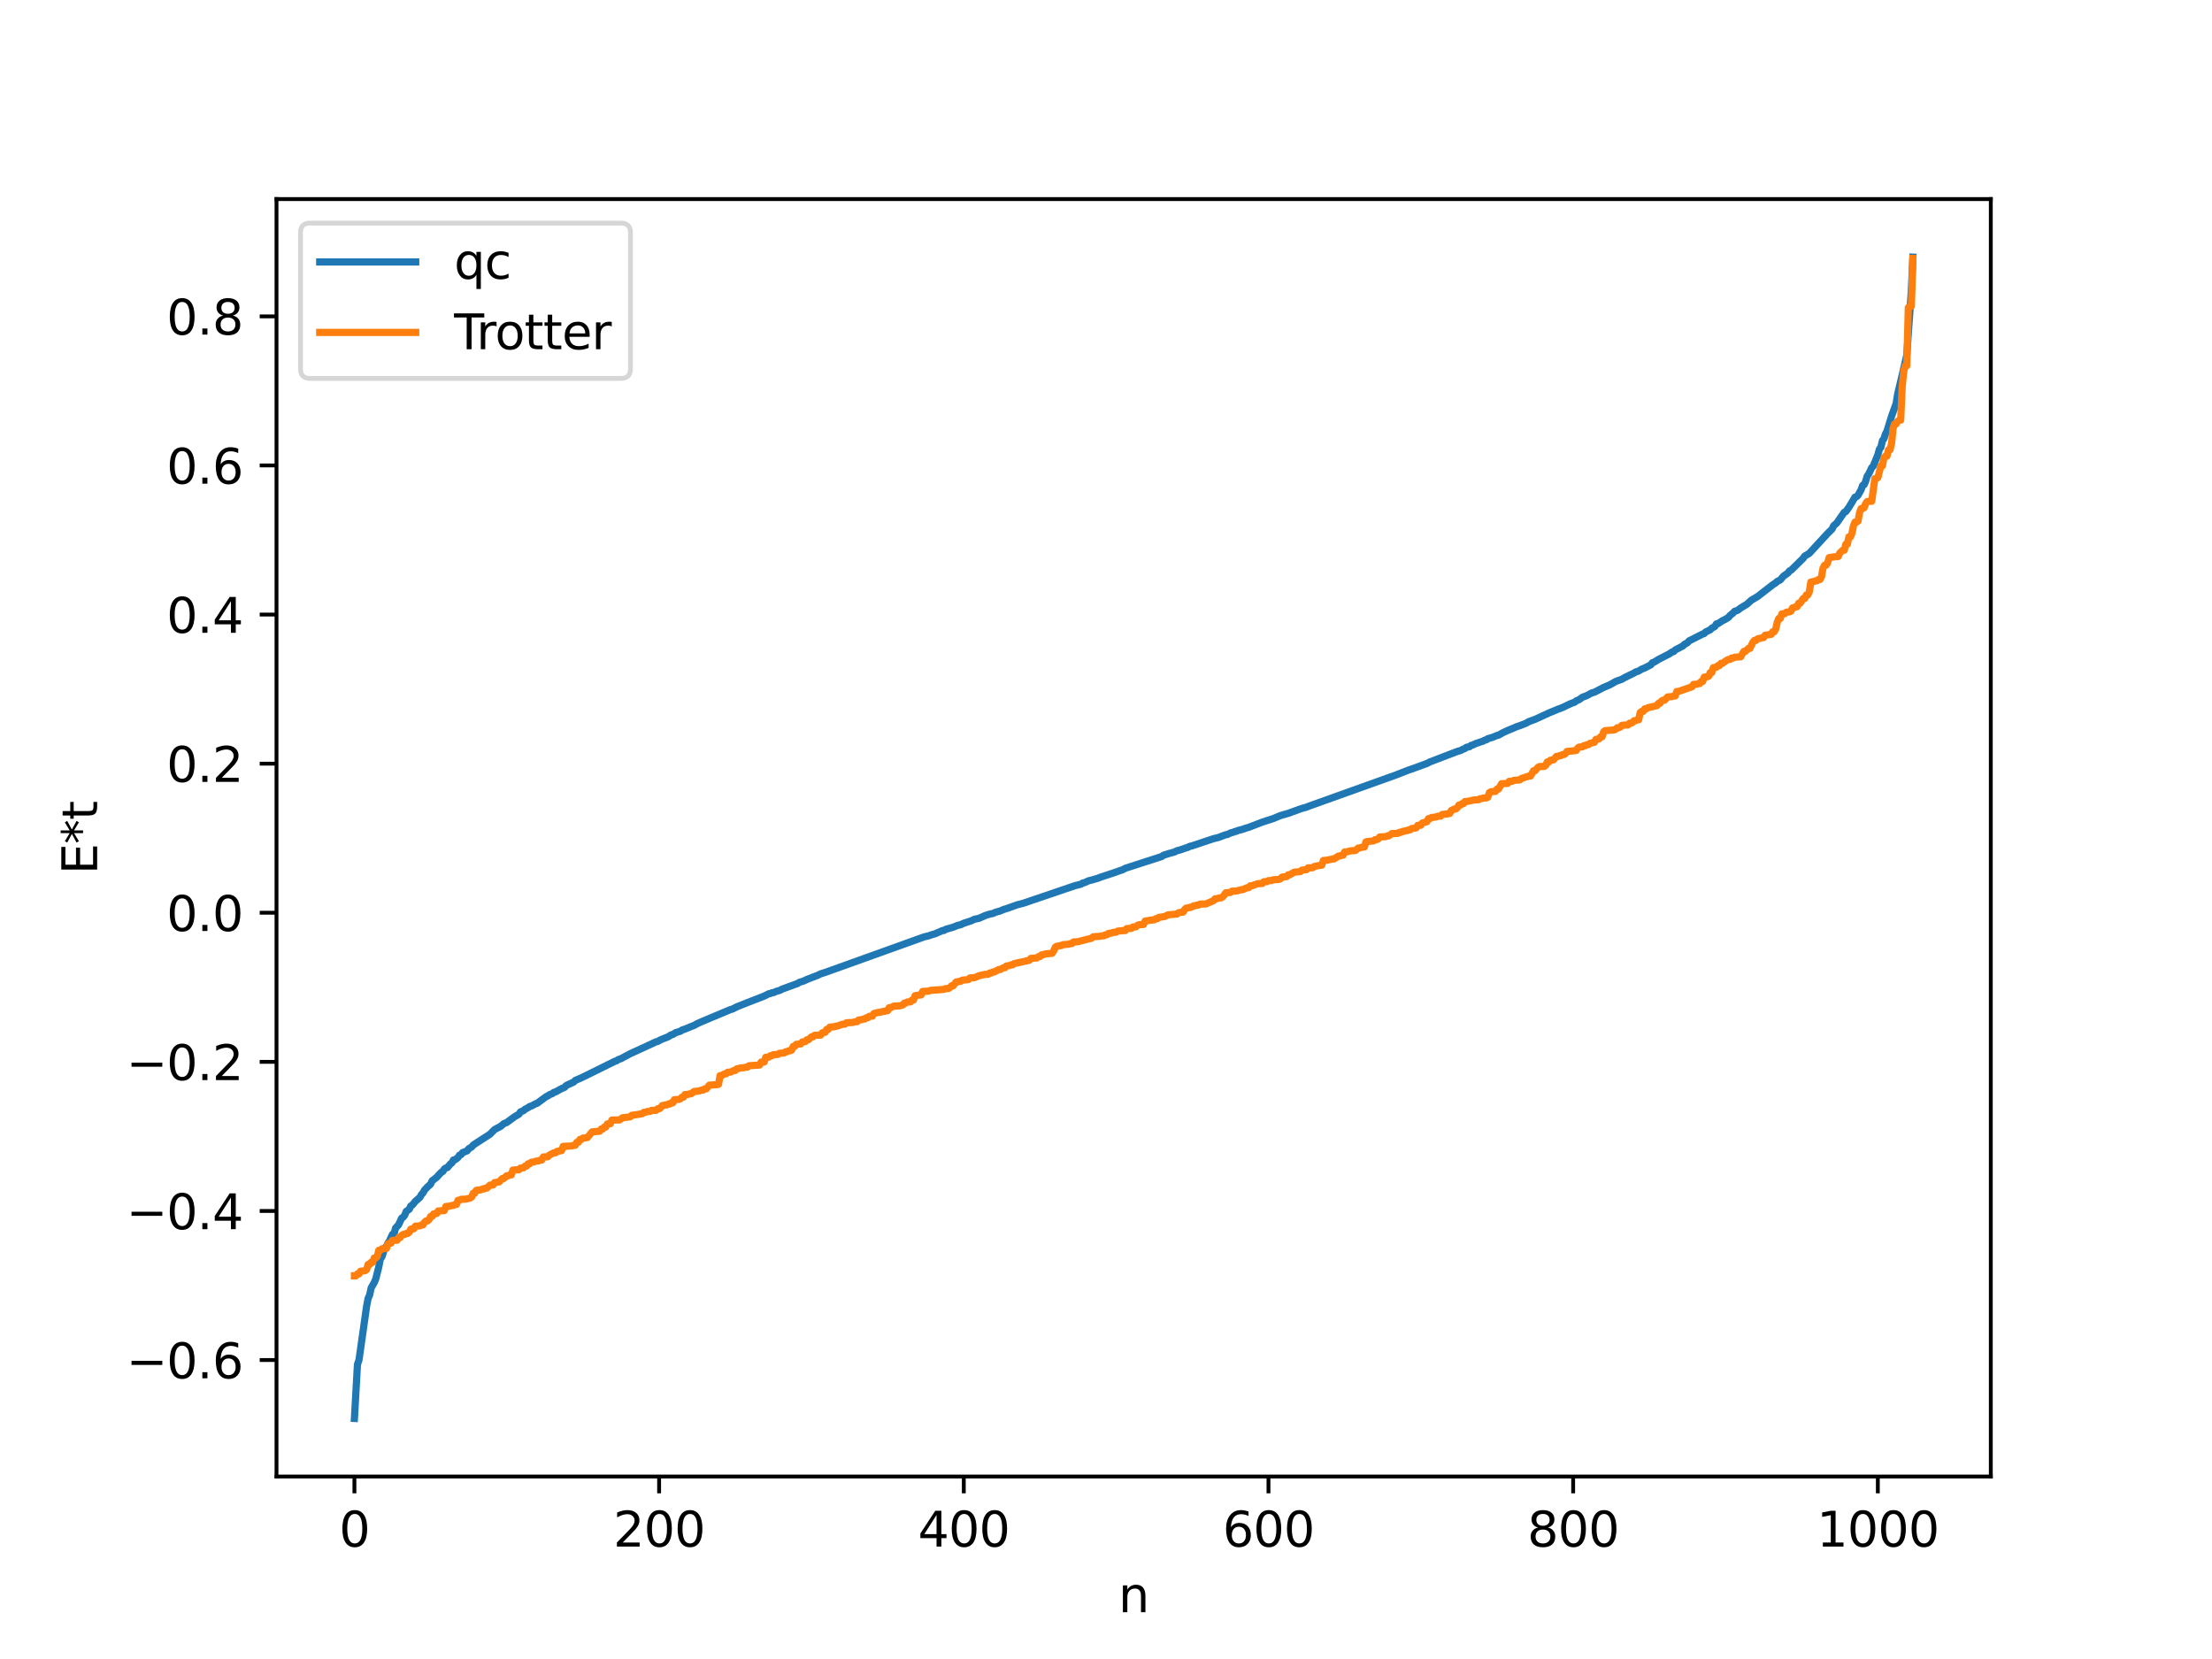 <?xml version="1.0" encoding="utf-8" standalone="no"?>
<!DOCTYPE svg PUBLIC "-//W3C//DTD SVG 1.1//EN"
  "http://www.w3.org/Graphics/SVG/1.1/DTD/svg11.dtd">
<svg xmlns:xlink="http://www.w3.org/1999/xlink" width="460.8pt" height="345.6pt" viewBox="0 0 460.8 345.6" xmlns="http://www.w3.org/2000/svg" version="1.1">
 <defs>
  <style type="text/css">*{stroke-linejoin: round; stroke-linecap: butt}</style>
 </defs>
 <g id="figure_1">
  <g id="patch_1">
   <path d="M 0 345.6 
L 460.8 345.6 
L 460.8 0 
L 0 0 
z
" style="fill: #ffffff"/>
  </g>
  <g id="axes_1">
   <g id="patch_2">
    <path d="M 57.6 307.584 
L 414.72 307.584 
L 414.72 41.472 
L 57.6 41.472 
z
" style="fill: #ffffff"/>
   </g>
   <g id="matplotlib.axis_1">
    <g id="xtick_1">
     <g id="line2d_1">
      <defs>
       <path id="mb7c15d20d8" d="M 0 0 
L 0 3.5 
" style="stroke: #000000; stroke-width: 0.8"/>
      </defs>
      <g>
       <use xlink:href="#mb7c15d20d8" x="73.833" y="307.584" style="stroke: #000000; stroke-width: 0.8"/>
      </g>
     </g>
     <g id="text_1">
      <!-- 0 -->
      <g transform="translate(70.651 322.182) scale(0.1 -0.1)">
       <defs>
        <path id="DejaVuSans-30" d="M 2034 4250 
Q 1547 4250 1301 3770 
Q 1056 3291 1056 2328 
Q 1056 1369 1301 889 
Q 1547 409 2034 409 
Q 2525 409 2770 889 
Q 3016 1369 3016 2328 
Q 3016 3291 2770 3770 
Q 2525 4250 2034 4250 
z
M 2034 4750 
Q 2819 4750 3233 4129 
Q 3647 3509 3647 2328 
Q 3647 1150 3233 529 
Q 2819 -91 2034 -91 
Q 1250 -91 836 529 
Q 422 1150 422 2328 
Q 422 3509 836 4129 
Q 1250 4750 2034 4750 
z
" transform="scale(0.016)"/>
       </defs>
       <use xlink:href="#DejaVuSans-30"/>
      </g>
     </g>
    </g>
    <g id="xtick_2">
     <g id="line2d_2">
      <g>
       <use xlink:href="#mb7c15d20d8" x="137.304" y="307.584" style="stroke: #000000; stroke-width: 0.8"/>
      </g>
     </g>
     <g id="text_2">
      <!-- 200 -->
      <g transform="translate(127.76 322.182) scale(0.1 -0.1)">
       <defs>
        <path id="DejaVuSans-32" d="M 1228 531 
L 3431 531 
L 3431 0 
L 469 0 
L 469 531 
Q 828 903 1448 1529 
Q 2069 2156 2228 2338 
Q 2531 2678 2651 2914 
Q 2772 3150 2772 3378 
Q 2772 3750 2511 3984 
Q 2250 4219 1831 4219 
Q 1534 4219 1204 4116 
Q 875 4013 500 3803 
L 500 4441 
Q 881 4594 1212 4672 
Q 1544 4750 1819 4750 
Q 2544 4750 2975 4387 
Q 3406 4025 3406 3419 
Q 3406 3131 3298 2873 
Q 3191 2616 2906 2266 
Q 2828 2175 2409 1742 
Q 1991 1309 1228 531 
z
" transform="scale(0.016)"/>
       </defs>
       <use xlink:href="#DejaVuSans-32"/>
       <use xlink:href="#DejaVuSans-30" x="63.623"/>
       <use xlink:href="#DejaVuSans-30" x="127.246"/>
      </g>
     </g>
    </g>
    <g id="xtick_3">
     <g id="line2d_3">
      <g>
       <use xlink:href="#mb7c15d20d8" x="200.775" y="307.584" style="stroke: #000000; stroke-width: 0.8"/>
      </g>
     </g>
     <g id="text_3">
      <!-- 400 -->
      <g transform="translate(191.231 322.182) scale(0.1 -0.1)">
       <defs>
        <path id="DejaVuSans-34" d="M 2419 4116 
L 825 1625 
L 2419 1625 
L 2419 4116 
z
M 2253 4666 
L 3047 4666 
L 3047 1625 
L 3713 1625 
L 3713 1100 
L 3047 1100 
L 3047 0 
L 2419 0 
L 2419 1100 
L 313 1100 
L 313 1709 
L 2253 4666 
z
" transform="scale(0.016)"/>
       </defs>
       <use xlink:href="#DejaVuSans-34"/>
       <use xlink:href="#DejaVuSans-30" x="63.623"/>
       <use xlink:href="#DejaVuSans-30" x="127.246"/>
      </g>
     </g>
    </g>
    <g id="xtick_4">
     <g id="line2d_4">
      <g>
       <use xlink:href="#mb7c15d20d8" x="264.246" y="307.584" style="stroke: #000000; stroke-width: 0.8"/>
      </g>
     </g>
     <g id="text_4">
      <!-- 600 -->
      <g transform="translate(254.702 322.182) scale(0.1 -0.1)">
       <defs>
        <path id="DejaVuSans-36" d="M 2113 2584 
Q 1688 2584 1439 2293 
Q 1191 2003 1191 1497 
Q 1191 994 1439 701 
Q 1688 409 2113 409 
Q 2538 409 2786 701 
Q 3034 994 3034 1497 
Q 3034 2003 2786 2293 
Q 2538 2584 2113 2584 
z
M 3366 4563 
L 3366 3988 
Q 3128 4100 2886 4159 
Q 2644 4219 2406 4219 
Q 1781 4219 1451 3797 
Q 1122 3375 1075 2522 
Q 1259 2794 1537 2939 
Q 1816 3084 2150 3084 
Q 2853 3084 3261 2657 
Q 3669 2231 3669 1497 
Q 3669 778 3244 343 
Q 2819 -91 2113 -91 
Q 1303 -91 875 529 
Q 447 1150 447 2328 
Q 447 3434 972 4092 
Q 1497 4750 2381 4750 
Q 2619 4750 2861 4703 
Q 3103 4656 3366 4563 
z
" transform="scale(0.016)"/>
       </defs>
       <use xlink:href="#DejaVuSans-36"/>
       <use xlink:href="#DejaVuSans-30" x="63.623"/>
       <use xlink:href="#DejaVuSans-30" x="127.246"/>
      </g>
     </g>
    </g>
    <g id="xtick_5">
     <g id="line2d_5">
      <g>
       <use xlink:href="#mb7c15d20d8" x="327.717" y="307.584" style="stroke: #000000; stroke-width: 0.8"/>
      </g>
     </g>
     <g id="text_5">
      <!-- 800 -->
      <g transform="translate(318.173 322.182) scale(0.1 -0.1)">
       <defs>
        <path id="DejaVuSans-38" d="M 2034 2216 
Q 1584 2216 1326 1975 
Q 1069 1734 1069 1313 
Q 1069 891 1326 650 
Q 1584 409 2034 409 
Q 2484 409 2743 651 
Q 3003 894 3003 1313 
Q 3003 1734 2745 1975 
Q 2488 2216 2034 2216 
z
M 1403 2484 
Q 997 2584 770 2862 
Q 544 3141 544 3541 
Q 544 4100 942 4425 
Q 1341 4750 2034 4750 
Q 2731 4750 3128 4425 
Q 3525 4100 3525 3541 
Q 3525 3141 3298 2862 
Q 3072 2584 2669 2484 
Q 3125 2378 3379 2068 
Q 3634 1759 3634 1313 
Q 3634 634 3220 271 
Q 2806 -91 2034 -91 
Q 1263 -91 848 271 
Q 434 634 434 1313 
Q 434 1759 690 2068 
Q 947 2378 1403 2484 
z
M 1172 3481 
Q 1172 3119 1398 2916 
Q 1625 2713 2034 2713 
Q 2441 2713 2670 2916 
Q 2900 3119 2900 3481 
Q 2900 3844 2670 4047 
Q 2441 4250 2034 4250 
Q 1625 4250 1398 4047 
Q 1172 3844 1172 3481 
z
" transform="scale(0.016)"/>
       </defs>
       <use xlink:href="#DejaVuSans-38"/>
       <use xlink:href="#DejaVuSans-30" x="63.623"/>
       <use xlink:href="#DejaVuSans-30" x="127.246"/>
      </g>
     </g>
    </g>
    <g id="xtick_6">
     <g id="line2d_6">
      <g>
       <use xlink:href="#mb7c15d20d8" x="391.188" y="307.584" style="stroke: #000000; stroke-width: 0.8"/>
      </g>
     </g>
     <g id="text_6">
      <!-- 1000 -->
      <g transform="translate(378.463 322.182) scale(0.1 -0.1)">
       <defs>
        <path id="DejaVuSans-31" d="M 794 531 
L 1825 531 
L 1825 4091 
L 703 3866 
L 703 4441 
L 1819 4666 
L 2450 4666 
L 2450 531 
L 3481 531 
L 3481 0 
L 794 0 
L 794 531 
z
" transform="scale(0.016)"/>
       </defs>
       <use xlink:href="#DejaVuSans-31"/>
       <use xlink:href="#DejaVuSans-30" x="63.623"/>
       <use xlink:href="#DejaVuSans-30" x="127.246"/>
       <use xlink:href="#DejaVuSans-30" x="190.869"/>
      </g>
     </g>
    </g>
    <g id="text_7">
     <!-- n -->
     <g transform="translate(232.991 335.861) scale(0.1 -0.1)">
      <defs>
       <path id="DejaVuSans-6e" d="M 3513 2113 
L 3513 0 
L 2938 0 
L 2938 2094 
Q 2938 2591 2744 2837 
Q 2550 3084 2163 3084 
Q 1697 3084 1428 2787 
Q 1159 2491 1159 1978 
L 1159 0 
L 581 0 
L 581 3500 
L 1159 3500 
L 1159 2956 
Q 1366 3272 1645 3428 
Q 1925 3584 2291 3584 
Q 2894 3584 3203 3211 
Q 3513 2838 3513 2113 
z
" transform="scale(0.016)"/>
      </defs>
      <use xlink:href="#DejaVuSans-6e"/>
     </g>
    </g>
   </g>
   <g id="matplotlib.axis_2">
    <g id="ytick_1">
     <g id="line2d_7">
      <defs>
       <path id="m223023758d" d="M 0 0 
L -3.5 0 
" style="stroke: #000000; stroke-width: 0.8"/>
      </defs>
      <g>
       <use xlink:href="#m223023758d" x="57.6" y="283.323" style="stroke: #000000; stroke-width: 0.8"/>
      </g>
     </g>
     <g id="text_8">
      <!-- −0.6 -->
      <g transform="translate(26.317 287.122) scale(0.1 -0.1)">
       <defs>
        <path id="DejaVuSans-2212" d="M 678 2272 
L 4684 2272 
L 4684 1741 
L 678 1741 
L 678 2272 
z
" transform="scale(0.016)"/>
        <path id="DejaVuSans-2e" d="M 684 794 
L 1344 794 
L 1344 0 
L 684 0 
L 684 794 
z
" transform="scale(0.016)"/>
       </defs>
       <use xlink:href="#DejaVuSans-2212"/>
       <use xlink:href="#DejaVuSans-30" x="83.789"/>
       <use xlink:href="#DejaVuSans-2e" x="147.412"/>
       <use xlink:href="#DejaVuSans-36" x="179.199"/>
      </g>
     </g>
    </g>
    <g id="ytick_2">
     <g id="line2d_8">
      <g>
       <use xlink:href="#m223023758d" x="57.6" y="252.263" style="stroke: #000000; stroke-width: 0.8"/>
      </g>
     </g>
     <g id="text_9">
      <!-- −0.4 -->
      <g transform="translate(26.317 256.062) scale(0.1 -0.1)">
       <use xlink:href="#DejaVuSans-2212"/>
       <use xlink:href="#DejaVuSans-30" x="83.789"/>
       <use xlink:href="#DejaVuSans-2e" x="147.412"/>
       <use xlink:href="#DejaVuSans-34" x="179.199"/>
      </g>
     </g>
    </g>
    <g id="ytick_3">
     <g id="line2d_9">
      <g>
       <use xlink:href="#m223023758d" x="57.6" y="221.203" style="stroke: #000000; stroke-width: 0.8"/>
      </g>
     </g>
     <g id="text_10">
      <!-- −0.2 -->
      <g transform="translate(26.317 225.002) scale(0.1 -0.1)">
       <use xlink:href="#DejaVuSans-2212"/>
       <use xlink:href="#DejaVuSans-30" x="83.789"/>
       <use xlink:href="#DejaVuSans-2e" x="147.412"/>
       <use xlink:href="#DejaVuSans-32" x="179.199"/>
      </g>
     </g>
    </g>
    <g id="ytick_4">
     <g id="line2d_10">
      <g>
       <use xlink:href="#m223023758d" x="57.6" y="190.143" style="stroke: #000000; stroke-width: 0.8"/>
      </g>
     </g>
     <g id="text_11">
      <!-- 0.0 -->
      <g transform="translate(34.697 193.942) scale(0.1 -0.1)">
       <use xlink:href="#DejaVuSans-30"/>
       <use xlink:href="#DejaVuSans-2e" x="63.623"/>
       <use xlink:href="#DejaVuSans-30" x="95.41"/>
      </g>
     </g>
    </g>
    <g id="ytick_5">
     <g id="line2d_11">
      <g>
       <use xlink:href="#m223023758d" x="57.6" y="159.083" style="stroke: #000000; stroke-width: 0.8"/>
      </g>
     </g>
     <g id="text_12">
      <!-- 0.2 -->
      <g transform="translate(34.697 162.882) scale(0.1 -0.1)">
       <use xlink:href="#DejaVuSans-30"/>
       <use xlink:href="#DejaVuSans-2e" x="63.623"/>
       <use xlink:href="#DejaVuSans-32" x="95.41"/>
      </g>
     </g>
    </g>
    <g id="ytick_6">
     <g id="line2d_12">
      <g>
       <use xlink:href="#m223023758d" x="57.6" y="128.023" style="stroke: #000000; stroke-width: 0.8"/>
      </g>
     </g>
     <g id="text_13">
      <!-- 0.4 -->
      <g transform="translate(34.697 131.822) scale(0.1 -0.1)">
       <use xlink:href="#DejaVuSans-30"/>
       <use xlink:href="#DejaVuSans-2e" x="63.623"/>
       <use xlink:href="#DejaVuSans-34" x="95.41"/>
      </g>
     </g>
    </g>
    <g id="ytick_7">
     <g id="line2d_13">
      <g>
       <use xlink:href="#m223023758d" x="57.6" y="96.963" style="stroke: #000000; stroke-width: 0.8"/>
      </g>
     </g>
     <g id="text_14">
      <!-- 0.6 -->
      <g transform="translate(34.697 100.762) scale(0.1 -0.1)">
       <use xlink:href="#DejaVuSans-30"/>
       <use xlink:href="#DejaVuSans-2e" x="63.623"/>
       <use xlink:href="#DejaVuSans-36" x="95.41"/>
      </g>
     </g>
    </g>
    <g id="ytick_8">
     <g id="line2d_14">
      <g>
       <use xlink:href="#m223023758d" x="57.6" y="65.903" style="stroke: #000000; stroke-width: 0.8"/>
      </g>
     </g>
     <g id="text_15">
      <!-- 0.8 -->
      <g transform="translate(34.697 69.702) scale(0.1 -0.1)">
       <use xlink:href="#DejaVuSans-30"/>
       <use xlink:href="#DejaVuSans-2e" x="63.623"/>
       <use xlink:href="#DejaVuSans-38" x="95.41"/>
      </g>
     </g>
    </g>
    <g id="text_16">
     <!-- E*t -->
     <g transform="translate(20.238 182.148) rotate(-90) scale(0.1 -0.1)">
      <defs>
       <path id="DejaVuSans-45" d="M 628 4666 
L 3578 4666 
L 3578 4134 
L 1259 4134 
L 1259 2753 
L 3481 2753 
L 3481 2222 
L 1259 2222 
L 1259 531 
L 3634 531 
L 3634 0 
L 628 0 
L 628 4666 
z
" transform="scale(0.016)"/>
       <path id="DejaVuSans-2a" d="M 3009 3897 
L 1888 3291 
L 3009 2681 
L 2828 2375 
L 1778 3009 
L 1778 1831 
L 1422 1831 
L 1422 3009 
L 372 2375 
L 191 2681 
L 1313 3291 
L 191 3897 
L 372 4206 
L 1422 3572 
L 1422 4750 
L 1778 4750 
L 1778 3572 
L 2828 4206 
L 3009 3897 
z
" transform="scale(0.016)"/>
       <path id="DejaVuSans-74" d="M 1172 4494 
L 1172 3500 
L 2356 3500 
L 2356 3053 
L 1172 3053 
L 1172 1153 
Q 1172 725 1289 603 
Q 1406 481 1766 481 
L 2356 481 
L 2356 0 
L 1766 0 
Q 1100 0 847 248 
Q 594 497 594 1153 
L 594 3053 
L 172 3053 
L 172 3500 
L 594 3500 
L 594 4494 
L 1172 4494 
z
" transform="scale(0.016)"/>
      </defs>
      <use xlink:href="#DejaVuSans-45"/>
      <use xlink:href="#DejaVuSans-2a" x="63.184"/>
      <use xlink:href="#DejaVuSans-74" x="113.184"/>
     </g>
    </g>
   </g>
   <g id="line2d_15">
    <path d="M 73.833 295.488 
L 74.467 284.23 
L 74.785 283.306 
L 76.372 272.102 
L 76.689 270.471 
L 77.006 269.762 
L 77.324 268.287 
L 77.958 267.18 
L 78.276 266.441 
L 78.91 263.897 
L 79.228 262.217 
L 79.545 261.863 
L 80.18 259.914 
L 80.497 259.79 
L 80.815 258.942 
L 81.132 258.511 
L 81.767 257.128 
L 82.084 257.06 
L 82.401 255.832 
L 83.036 255.145 
L 83.671 253.758 
L 83.988 253.563 
L 84.305 253.165 
L 84.623 252.361 
L 85.258 251.903 
L 85.575 251.229 
L 85.892 251.04 
L 86.527 250.26 
L 87.479 249.423 
L 87.796 248.843 
L 88.114 248.506 
L 88.431 247.925 
L 89.066 247.248 
L 89.7 246.687 
L 90.018 245.989 
L 90.97 245.257 
L 91.605 244.549 
L 91.922 244.218 
L 92.239 244.051 
L 92.557 243.532 
L 92.874 243.299 
L 93.191 243.237 
L 93.826 242.47 
L 94.143 242.252 
L 94.461 241.642 
L 94.778 241.617 
L 95.413 241.122 
L 95.73 240.641 
L 96.048 240.525 
L 96.365 240.113 
L 97.317 239.74 
L 97.634 239.305 
L 98.269 238.923 
L 98.586 238.53 
L 102.077 236.271 
L 103.029 235.303 
L 104.299 234.638 
L 104.934 234.092 
L 105.568 233.829 
L 107.155 232.663 
L 108.107 232.098 
L 108.424 231.624 
L 109.059 231.371 
L 109.377 231.071 
L 110.011 230.744 
L 110.329 230.504 
L 110.646 230.428 
L 111.598 229.927 
L 111.915 229.82 
L 113.82 228.415 
L 114.137 228.297 
L 114.454 228.05 
L 115.089 227.806 
L 115.406 227.544 
L 115.724 227.471 
L 116.993 226.773 
L 117.628 226.51 
L 117.945 226.133 
L 119.532 225.401 
L 119.849 225.062 
L 120.801 224.666 
L 121.436 224.366 
L 122.071 224.058 
L 128.1 221.079 
L 128.418 220.997 
L 128.735 220.761 
L 129.37 220.53 
L 131.274 219.509 
L 133.496 218.496 
L 136.669 217.028 
L 136.986 216.964 
L 137.621 216.605 
L 139.208 215.973 
L 139.843 215.561 
L 140.16 215.508 
L 140.795 215.106 
L 141.747 214.827 
L 142.064 214.58 
L 142.699 214.378 
L 143.968 213.846 
L 144.603 213.606 
L 145.238 213.247 
L 146.19 212.82 
L 152.22 210.29 
L 152.537 210.225 
L 153.489 209.741 
L 155.393 208.98 
L 159.201 207.501 
L 160.153 207.018 
L 160.471 206.977 
L 160.788 206.812 
L 161.105 206.784 
L 161.74 206.512 
L 162.375 206.334 
L 163.01 206.026 
L 166.183 204.865 
L 166.5 204.647 
L 167.453 204.348 
L 168.087 204.04 
L 170.309 203.184 
L 170.943 202.874 
L 171.896 202.576 
L 192.524 195.167 
L 193.476 194.947 
L 194.11 194.712 
L 194.745 194.541 
L 196.332 193.851 
L 196.649 193.832 
L 196.967 193.617 
L 198.553 193.154 
L 199.505 192.772 
L 200.14 192.633 
L 200.775 192.324 
L 202.362 191.807 
L 202.996 191.5 
L 203.948 191.303 
L 205.218 190.732 
L 205.853 190.515 
L 206.487 190.355 
L 206.805 190.309 
L 207.439 190.026 
L 208.391 189.758 
L 209.026 189.478 
L 209.978 189.179 
L 210.613 188.951 
L 211.882 188.492 
L 213.152 188.168 
L 223.942 184.5 
L 225.211 184.182 
L 225.529 183.957 
L 225.846 183.904 
L 226.798 183.477 
L 227.433 183.326 
L 228.702 182.955 
L 229.337 182.709 
L 231.876 181.874 
L 232.51 181.653 
L 233.462 181.31 
L 233.78 181.231 
L 234.415 180.881 
L 242.031 178.422 
L 242.348 178.168 
L 242.983 177.971 
L 243.618 177.77 
L 244.57 177.522 
L 245.205 177.218 
L 245.839 177.061 
L 247.109 176.618 
L 247.426 176.544 
L 247.743 176.341 
L 248.378 176.186 
L 252.186 174.912 
L 252.821 174.702 
L 253.773 174.476 
L 255.36 173.884 
L 255.677 173.853 
L 256.312 173.527 
L 256.947 173.36 
L 257.264 173.202 
L 257.581 173.178 
L 257.899 173.002 
L 258.851 172.769 
L 259.486 172.534 
L 260.12 172.352 
L 262.977 171.255 
L 263.929 170.94 
L 265.198 170.537 
L 266.785 169.884 
L 268.372 169.433 
L 270.91 168.506 
L 271.545 168.316 
L 272.18 168.142 
L 272.815 167.886 
L 290.904 161.404 
L 293.443 160.409 
L 294.077 160.203 
L 297.251 159.043 
L 297.886 158.718 
L 303.598 156.533 
L 304.233 156.354 
L 304.867 156.04 
L 305.185 155.925 
L 305.502 155.671 
L 306.137 155.552 
L 306.454 155.271 
L 306.772 155.211 
L 307.406 154.903 
L 308.993 154.372 
L 309.31 154.182 
L 309.628 154.121 
L 309.945 153.881 
L 310.897 153.607 
L 311.849 153.212 
L 312.167 153.149 
L 313.119 152.616 
L 314.071 152.174 
L 315.34 151.653 
L 315.975 151.374 
L 316.61 151.17 
L 317.879 150.671 
L 318.514 150.311 
L 319.783 149.85 
L 322.639 148.537 
L 324.543 147.749 
L 325.178 147.517 
L 325.813 147.248 
L 326.448 146.925 
L 327.4 146.501 
L 328.034 146.272 
L 328.352 146.006 
L 328.986 145.732 
L 329.621 145.263 
L 330.573 144.902 
L 331.525 144.375 
L 332.16 144.196 
L 334.064 143.2 
L 335.334 142.675 
L 336.603 141.951 
L 337.872 141.495 
L 338.507 141.122 
L 340.411 140.197 
L 340.729 139.986 
L 341.363 139.786 
L 341.998 139.392 
L 342.633 139.151 
L 343.902 138.485 
L 344.22 138.05 
L 344.537 137.96 
L 345.489 137.376 
L 347.71 136.236 
L 348.345 135.806 
L 348.662 135.733 
L 348.98 135.394 
L 350.567 134.571 
L 350.884 134.243 
L 351.519 133.903 
L 351.836 133.526 
L 354.058 132.402 
L 354.692 132.077 
L 355.01 131.988 
L 355.327 131.647 
L 356.279 131.197 
L 356.596 130.858 
L 357.231 130.514 
L 357.548 129.978 
L 357.866 129.93 
L 358.818 129.305 
L 359.453 128.989 
L 360.087 128.595 
L 360.405 128.207 
L 361.039 127.698 
L 361.357 127.342 
L 361.991 127.136 
L 362.626 126.649 
L 363.896 125.881 
L 364.848 125.028 
L 366.117 124.283 
L 369.291 121.823 
L 369.925 121.411 
L 370.243 121.109 
L 370.877 120.8 
L 371.512 120.029 
L 372.464 119.363 
L 372.781 118.93 
L 373.099 118.799 
L 375.638 116.301 
L 375.955 115.837 
L 376.907 115.275 
L 380.715 111.138 
L 381.667 110.207 
L 381.985 109.511 
L 382.62 108.972 
L 383.889 107.149 
L 384.206 106.715 
L 384.524 106.564 
L 385.158 105.679 
L 385.793 104.647 
L 386.428 103.559 
L 386.745 103.472 
L 387.062 103.172 
L 387.697 102.028 
L 388.015 101.132 
L 388.332 100.972 
L 388.649 100.271 
L 388.967 99.192 
L 389.284 98.75 
L 389.919 97.416 
L 390.236 97.087 
L 391.188 94.75 
L 391.505 93.585 
L 391.823 93.189 
L 392.14 91.795 
L 392.458 91.404 
L 392.775 90.392 
L 393.092 89.812 
L 394.044 86.721 
L 394.996 84.068 
L 395.314 82.085 
L 396.266 78.107 
L 397.218 73.99 
L 398.17 60.514 
L 398.487 53.568 
L 398.487 53.568 
" clip-path="url(#p28578982dc)" style="fill: none; stroke: #1f77b4; stroke-width: 1.5; stroke-linecap: square"/>
   </g>
   <g id="line2d_16">
    <path d="M 73.833 265.784 
L 74.15 265.784 
L 74.467 265.376 
L 74.785 265.376 
L 75.102 264.817 
L 76.054 264.712 
L 76.372 264.494 
L 76.689 263.407 
L 77.006 263.407 
L 77.324 262.957 
L 77.641 262.957 
L 77.958 262.054 
L 78.276 262.054 
L 78.593 261.73 
L 78.91 260.464 
L 79.228 260.464 
L 79.545 260.148 
L 80.497 260.079 
L 80.815 259.093 
L 81.132 258.971 
L 81.449 258.971 
L 81.767 258.386 
L 82.719 258.372 
L 83.036 257.824 
L 83.353 257.824 
L 83.671 257.348 
L 83.988 257.157 
L 84.305 257.157 
L 84.623 256.944 
L 84.94 256.944 
L 85.258 256.697 
L 85.575 256.046 
L 86.21 255.974 
L 86.527 255.434 
L 87.479 255.365 
L 87.796 255.164 
L 88.114 255.164 
L 88.431 254.637 
L 88.748 254.335 
L 89.066 254.335 
L 89.383 254.05 
L 89.7 253.396 
L 90.018 253.396 
L 90.335 252.875 
L 90.97 252.793 
L 91.287 252.267 
L 92.557 252.184 
L 92.874 251.342 
L 93.826 251.235 
L 94.143 251.107 
L 94.461 251.107 
L 94.778 250.905 
L 95.096 250.905 
L 95.413 250.045 
L 95.73 250.045 
L 96.048 249.841 
L 97 249.803 
L 97.952 249.582 
L 98.269 249.35 
L 98.586 248.566 
L 98.904 248.566 
L 99.221 247.966 
L 100.173 247.867 
L 100.491 247.686 
L 100.808 247.686 
L 101.125 247.502 
L 101.443 247.502 
L 102.077 246.867 
L 102.712 246.857 
L 103.029 246.343 
L 103.347 246.343 
L 103.664 246.214 
L 103.981 246.214 
L 104.616 245.512 
L 104.934 245.512 
L 105.568 244.931 
L 105.886 244.931 
L 106.203 244.751 
L 106.52 244.751 
L 106.838 243.75 
L 107.79 243.685 
L 108.107 243.685 
L 108.424 243.33 
L 109.059 243.284 
L 109.377 242.917 
L 109.694 242.917 
L 110.011 242.443 
L 110.329 242.443 
L 110.646 242.132 
L 111.281 242.039 
L 111.598 241.907 
L 112.233 241.82 
L 112.55 241.665 
L 112.867 241.665 
L 113.185 241.013 
L 114.137 240.962 
L 114.454 240.612 
L 115.406 240.145 
L 115.724 240.145 
L 116.041 239.846 
L 116.358 239.846 
L 116.676 239.69 
L 116.993 239.69 
L 117.31 238.816 
L 119.215 238.711 
L 119.532 238.576 
L 119.849 238.576 
L 120.167 237.953 
L 120.484 237.953 
L 120.801 237.37 
L 121.119 237.37 
L 121.436 237.076 
L 121.753 237.076 
L 122.388 236.965 
L 123.34 235.8 
L 124.927 235.652 
L 125.244 235.197 
L 125.562 235.197 
L 125.879 234.786 
L 126.196 234.786 
L 126.514 234.137 
L 127.148 234.096 
L 127.466 233.325 
L 129.053 233.313 
L 129.687 232.851 
L 131.274 232.663 
L 131.591 232.337 
L 132.226 232.257 
L 133.813 232.004 
L 134.13 231.719 
L 134.448 231.719 
L 134.765 231.559 
L 135.4 231.537 
L 135.717 231.315 
L 136.669 231.312 
L 136.986 230.982 
L 137.304 230.982 
L 137.621 230.788 
L 137.939 230.325 
L 138.573 230.183 
L 138.891 230.183 
L 139.208 229.986 
L 139.525 229.986 
L 139.843 229.742 
L 140.16 229.742 
L 140.477 229.088 
L 141.429 229.034 
L 141.747 228.904 
L 142.064 228.558 
L 142.381 228.558 
L 142.699 227.999 
L 143.334 227.998 
L 143.651 227.859 
L 143.968 227.859 
L 144.603 227.371 
L 145.555 227.293 
L 146.19 227.069 
L 146.507 227.069 
L 146.824 226.82 
L 147.142 226.82 
L 147.777 226.049 
L 149.363 225.956 
L 149.681 225.893 
L 149.998 224.065 
L 150.315 224.065 
L 150.95 223.695 
L 151.267 223.695 
L 151.585 223.371 
L 152.22 223.33 
L 152.854 223.008 
L 153.172 223.008 
L 153.489 222.66 
L 154.441 222.454 
L 154.758 222.454 
L 155.393 222.308 
L 155.71 222.308 
L 156.028 222.015 
L 158.249 221.867 
L 158.567 221.244 
L 159.201 221.235 
L 159.519 220.253 
L 160.153 220.225 
L 160.471 219.935 
L 160.788 219.931 
L 161.105 219.703 
L 162.058 219.659 
L 162.375 219.411 
L 163.327 219.362 
L 163.644 219.102 
L 163.962 219.102 
L 164.279 218.896 
L 164.596 218.896 
L 164.914 218.764 
L 165.231 217.989 
L 165.548 217.989 
L 165.866 217.557 
L 166.5 217.487 
L 166.818 217.463 
L 167.135 217.057 
L 167.77 216.965 
L 168.087 216.61 
L 168.405 216.61 
L 169.039 215.995 
L 169.357 215.995 
L 169.674 215.67 
L 170.943 215.643 
L 171.261 215.179 
L 171.578 215.046 
L 171.896 215.046 
L 172.213 214.442 
L 172.53 214.442 
L 172.848 213.979 
L 173.8 213.892 
L 174.117 213.758 
L 174.434 213.758 
L 175.386 213.396 
L 176.021 213.346 
L 176.339 213.061 
L 177.291 213.008 
L 177.608 213.008 
L 178.243 212.837 
L 178.56 212.837 
L 178.877 212.479 
L 179.512 212.425 
L 179.829 212.282 
L 180.147 212.282 
L 180.464 212.02 
L 180.781 212.02 
L 181.099 211.709 
L 181.734 211.686 
L 182.051 211.135 
L 183.003 210.889 
L 183.32 210.889 
L 183.955 210.697 
L 184.272 210.697 
L 184.59 210.554 
L 184.907 210.554 
L 185.224 209.926 
L 185.542 209.926 
L 186.177 209.598 
L 187.446 209.535 
L 188.081 209.343 
L 188.398 208.96 
L 188.715 208.96 
L 189.033 208.72 
L 189.667 208.711 
L 189.985 208.327 
L 190.302 208.327 
L 190.62 207.42 
L 191.254 207.311 
L 191.889 207.266 
L 192.206 206.52 
L 193.476 206.477 
L 193.793 206.312 
L 195.38 206.202 
L 196.649 206.106 
L 196.967 205.942 
L 197.601 205.918 
L 197.919 205.719 
L 198.236 205.354 
L 198.553 205.354 
L 199.188 204.554 
L 199.505 204.554 
L 199.823 204.424 
L 200.14 204.424 
L 200.458 204.185 
L 201.727 204.074 
L 202.044 203.716 
L 202.996 203.675 
L 203.948 203.261 
L 205.218 202.981 
L 205.853 202.955 
L 206.17 202.696 
L 206.487 202.696 
L 206.805 202.483 
L 207.122 202.483 
L 208.074 201.968 
L 208.391 201.968 
L 209.026 201.601 
L 209.343 201.601 
L 209.661 201.231 
L 210.296 201.151 
L 210.613 200.997 
L 210.93 200.997 
L 211.248 200.745 
L 214.421 200.046 
L 214.739 199.649 
L 216.008 199.558 
L 216.325 199.283 
L 216.643 199.283 
L 216.96 198.916 
L 217.277 198.916 
L 217.595 198.751 
L 219.181 198.581 
L 219.499 198.111 
L 219.816 197.348 
L 220.134 197.119 
L 220.451 197.119 
L 220.768 196.983 
L 221.086 196.983 
L 221.403 196.804 
L 222.672 196.684 
L 222.99 196.557 
L 223.307 196.557 
L 223.624 196.227 
L 224.577 196.172 
L 227.433 195.435 
L 227.75 195.142 
L 229.02 195.061 
L 229.654 194.948 
L 229.972 194.937 
L 230.289 194.73 
L 230.606 194.73 
L 230.924 194.444 
L 231.558 194.378 
L 231.876 194.235 
L 232.51 194.19 
L 232.828 193.971 
L 233.78 193.868 
L 234.415 193.858 
L 234.732 193.431 
L 235.684 193.401 
L 236.001 193.098 
L 236.636 193.078 
L 236.953 192.758 
L 237.271 192.633 
L 238.223 192.582 
L 238.54 191.879 
L 239.175 191.773 
L 240.127 191.629 
L 240.444 191.629 
L 240.762 191.385 
L 241.079 191.385 
L 241.396 191.113 
L 242.666 190.916 
L 243.3 190.585 
L 245.205 190.406 
L 245.522 190.138 
L 246.157 190.032 
L 246.474 190.011 
L 246.791 189.451 
L 247.109 189.174 
L 247.426 189.174 
L 247.743 189.032 
L 248.061 189.032 
L 248.696 188.687 
L 249.013 188.687 
L 249.33 188.549 
L 249.648 188.549 
L 249.965 188.358 
L 251.234 188.302 
L 252.821 187.608 
L 253.139 187.217 
L 253.456 187.217 
L 254.091 187.031 
L 254.408 187.031 
L 254.725 186.839 
L 255.36 185.982 
L 256.312 185.919 
L 256.629 185.649 
L 257.581 185.615 
L 258.534 185.347 
L 258.851 185.347 
L 259.803 184.921 
L 260.12 184.921 
L 260.438 184.538 
L 260.755 184.538 
L 262.024 184.083 
L 262.977 184.046 
L 263.294 183.671 
L 263.929 183.669 
L 264.246 183.444 
L 264.881 183.439 
L 265.198 183.276 
L 266.467 183.189 
L 266.785 183.041 
L 267.102 182.706 
L 268.054 182.606 
L 268.372 182.237 
L 268.689 182.237 
L 269.324 181.853 
L 269.641 181.68 
L 270.593 181.603 
L 270.91 181.559 
L 271.228 181.253 
L 272.18 181.164 
L 272.497 180.787 
L 273.449 180.771 
L 273.767 180.519 
L 274.719 180.306 
L 275.353 180.234 
L 275.671 179.263 
L 276.623 179.165 
L 277.575 178.936 
L 277.892 178.936 
L 278.844 178.319 
L 279.162 178.319 
L 279.479 178.15 
L 279.796 178.15 
L 280.114 177.475 
L 280.748 177.424 
L 281.066 177.301 
L 281.7 177.203 
L 282.335 177.184 
L 282.97 176.647 
L 283.287 176.647 
L 283.605 176.501 
L 284.239 176.445 
L 284.557 175.364 
L 285.191 175.269 
L 286.143 175.174 
L 286.461 174.914 
L 286.778 174.914 
L 287.096 174.798 
L 287.413 174.359 
L 288.682 174.295 
L 289 174.13 
L 289.317 174.13 
L 289.952 173.647 
L 291.221 173.597 
L 291.539 173.383 
L 291.856 173.383 
L 292.173 173.194 
L 292.491 173.194 
L 292.808 173.046 
L 293.125 173.046 
L 293.443 172.875 
L 293.76 172.875 
L 294.077 172.604 
L 295.029 172.461 
L 295.347 171.937 
L 295.981 171.913 
L 296.299 171.451 
L 297.251 171.181 
L 297.568 170.534 
L 297.886 170.534 
L 298.203 170.306 
L 299.155 170.197 
L 299.472 170.037 
L 300.107 170.014 
L 300.424 169.672 
L 301.377 169.567 
L 302.011 169.46 
L 302.329 168.842 
L 302.963 168.536 
L 303.281 168.536 
L 303.598 168.25 
L 303.915 167.711 
L 304.233 167.711 
L 304.55 167.42 
L 304.867 167.42 
L 305.185 166.967 
L 305.502 166.967 
L 306.137 166.851 
L 307.089 166.65 
L 308.041 166.594 
L 308.358 166.373 
L 308.676 166.373 
L 308.993 166.246 
L 309.628 166.229 
L 309.945 166.078 
L 310.262 165.116 
L 310.58 164.94 
L 311.532 164.86 
L 311.849 164.379 
L 312.167 164.379 
L 312.801 163.257 
L 314.071 163.202 
L 314.388 162.767 
L 315.023 162.758 
L 315.34 162.572 
L 316.61 162.467 
L 316.927 162.181 
L 318.514 161.665 
L 318.831 161.665 
L 319.466 160.554 
L 319.783 160.554 
L 320.418 159.825 
L 320.735 159.675 
L 321.687 159.662 
L 322.005 159.445 
L 322.322 158.734 
L 322.639 158.734 
L 322.957 158.377 
L 323.591 158.317 
L 324.226 157.578 
L 324.543 157.578 
L 324.861 157.412 
L 325.178 157.412 
L 325.496 157.183 
L 325.813 157.183 
L 326.13 156.981 
L 326.448 156.535 
L 327.4 156.453 
L 328.352 156.339 
L 328.669 155.842 
L 328.986 155.617 
L 329.621 155.597 
L 329.939 155.341 
L 330.256 155.341 
L 330.573 155.131 
L 330.891 155.131 
L 331.208 154.856 
L 332.16 154.619 
L 332.477 154.017 
L 333.112 153.932 
L 333.429 153.492 
L 333.747 153.492 
L 334.064 152.453 
L 334.381 152.206 
L 336.286 152.057 
L 336.603 151.891 
L 336.92 151.598 
L 337.238 151.598 
L 337.555 151.466 
L 337.872 151.104 
L 338.507 151.041 
L 339.142 151.029 
L 339.459 150.656 
L 339.777 150.656 
L 340.094 150.504 
L 340.411 150.132 
L 340.729 150.132 
L 341.046 149.945 
L 341.363 149.945 
L 341.681 148.446 
L 341.998 148.195 
L 342.315 148.195 
L 342.633 147.668 
L 342.95 147.668 
L 343.267 147.444 
L 345.172 146.999 
L 345.489 146.514 
L 345.806 146.514 
L 346.124 146.04 
L 346.441 145.875 
L 346.758 145.875 
L 347.393 145.188 
L 348.345 145.112 
L 348.662 144.984 
L 348.98 144.984 
L 349.297 144.052 
L 349.615 144.052 
L 352.471 143.075 
L 352.788 142.568 
L 353.423 142.556 
L 353.74 142.409 
L 354.058 142.409 
L 354.375 141.972 
L 354.692 141.972 
L 355.01 141.067 
L 355.644 140.974 
L 355.962 140.866 
L 356.279 140.109 
L 356.596 140.109 
L 356.914 139.084 
L 357.548 139.01 
L 357.866 138.66 
L 358.183 138.66 
L 358.5 138.188 
L 358.818 138.188 
L 359.77 137.514 
L 360.087 137.374 
L 360.405 137.374 
L 360.722 137.084 
L 361.039 137.084 
L 361.357 136.908 
L 362.626 136.822 
L 363.261 135.704 
L 363.578 135.704 
L 364.213 135.085 
L 364.53 135.085 
L 365.165 133.794 
L 365.482 133.415 
L 365.8 133.415 
L 366.117 133.108 
L 366.434 132.985 
L 366.752 132.985 
L 367.069 132.837 
L 367.386 132.837 
L 367.704 132.33 
L 368.973 132.146 
L 369.291 131.601 
L 369.608 131.601 
L 369.925 131.003 
L 370.243 129.603 
L 370.56 128.833 
L 370.877 128.833 
L 371.195 127.878 
L 371.829 127.818 
L 372.147 127.525 
L 372.781 127.461 
L 373.099 127.305 
L 373.416 126.628 
L 373.734 126.593 
L 374.051 126.389 
L 374.368 126.389 
L 374.686 125.67 
L 375.003 125.67 
L 375.638 124.683 
L 375.955 124.683 
L 376.272 123.959 
L 376.59 123.959 
L 376.907 123.309 
L 377.224 121.252 
L 377.859 121.142 
L 378.177 120.995 
L 378.494 120.995 
L 378.811 120.723 
L 379.129 120.723 
L 379.446 120.181 
L 379.763 118.351 
L 380.081 117.753 
L 380.398 117.753 
L 380.715 117.302 
L 381.033 116.17 
L 381.667 116.068 
L 382.302 115.97 
L 382.937 115.925 
L 383.254 115.219 
L 383.889 114.612 
L 384.206 114.612 
L 384.524 113.356 
L 384.841 113.356 
L 385.158 111.848 
L 385.476 111.848 
L 385.793 111.101 
L 386.11 109.535 
L 386.428 108.756 
L 386.745 108.756 
L 387.062 108.569 
L 387.38 106.787 
L 387.697 105.943 
L 388.015 105.943 
L 388.332 105.777 
L 388.649 104.902 
L 388.967 104.486 
L 389.919 104.424 
L 390.553 99.705 
L 390.871 99.705 
L 391.188 99.504 
L 391.823 97.047 
L 392.14 97.047 
L 392.458 95.384 
L 392.775 95.022 
L 393.092 95.022 
L 393.41 93.695 
L 393.727 93.695 
L 394.044 92.425 
L 394.362 89.232 
L 394.679 88.316 
L 394.996 88.316 
L 395.314 87.765 
L 395.631 87.536 
L 395.948 87.536 
L 396.266 80.458 
L 396.583 77.364 
L 396.9 76.188 
L 397.218 76.188 
L 397.535 64.07 
L 397.853 63.802 
L 398.17 63.802 
L 398.487 53.831 
L 398.487 53.831 
" clip-path="url(#p28578982dc)" style="fill: none; stroke: #ff7f0e; stroke-width: 1.5; stroke-linecap: square"/>
   </g>
   <g id="patch_3">
    <path d="M 57.6 307.584 
L 57.6 41.472 
" style="fill: none; stroke: #000000; stroke-width: 0.8; stroke-linejoin: miter; stroke-linecap: square"/>
   </g>
   <g id="patch_4">
    <path d="M 414.72 307.584 
L 414.72 41.472 
" style="fill: none; stroke: #000000; stroke-width: 0.8; stroke-linejoin: miter; stroke-linecap: square"/>
   </g>
   <g id="patch_5">
    <path d="M 57.6 307.584 
L 414.72 307.584 
" style="fill: none; stroke: #000000; stroke-width: 0.8; stroke-linejoin: miter; stroke-linecap: square"/>
   </g>
   <g id="patch_6">
    <path d="M 57.6 41.472 
L 414.72 41.472 
" style="fill: none; stroke: #000000; stroke-width: 0.8; stroke-linejoin: miter; stroke-linecap: square"/>
   </g>
   <g id="legend_1">
    <g id="patch_7">
     <path d="M 64.6 78.828 
L 129.342 78.828 
Q 131.342 78.828 131.342 76.828 
L 131.342 48.472 
Q 131.342 46.472 129.342 46.472 
L 64.6 46.472 
Q 62.6 46.472 62.6 48.472 
L 62.6 76.828 
Q 62.6 78.828 64.6 78.828 
z
" style="fill: #ffffff; opacity: 0.8; stroke: #cccccc; stroke-linejoin: miter"/>
    </g>
    <g id="line2d_17">
     <path d="M 66.6 54.57 
L 76.6 54.57 
L 86.6 54.57 
" style="fill: none; stroke: #1f77b4; stroke-width: 1.5; stroke-linecap: square"/>
    </g>
    <g id="text_17">
     <!-- qc -->
     <g transform="translate(94.6 58.07) scale(0.1 -0.1)">
      <defs>
       <path id="DejaVuSans-71" d="M 947 1747 
Q 947 1113 1208 752 
Q 1469 391 1925 391 
Q 2381 391 2643 752 
Q 2906 1113 2906 1747 
Q 2906 2381 2643 2742 
Q 2381 3103 1925 3103 
Q 1469 3103 1208 2742 
Q 947 2381 947 1747 
z
M 2906 525 
Q 2725 213 2448 61 
Q 2172 -91 1784 -91 
Q 1150 -91 751 415 
Q 353 922 353 1747 
Q 353 2572 751 3078 
Q 1150 3584 1784 3584 
Q 2172 3584 2448 3432 
Q 2725 3281 2906 2969 
L 2906 3500 
L 3481 3500 
L 3481 -1331 
L 2906 -1331 
L 2906 525 
z
" transform="scale(0.016)"/>
       <path id="DejaVuSans-63" d="M 3122 3366 
L 3122 2828 
Q 2878 2963 2633 3030 
Q 2388 3097 2138 3097 
Q 1578 3097 1268 2742 
Q 959 2388 959 1747 
Q 959 1106 1268 751 
Q 1578 397 2138 397 
Q 2388 397 2633 464 
Q 2878 531 3122 666 
L 3122 134 
Q 2881 22 2623 -34 
Q 2366 -91 2075 -91 
Q 1284 -91 818 406 
Q 353 903 353 1747 
Q 353 2603 823 3093 
Q 1294 3584 2113 3584 
Q 2378 3584 2631 3529 
Q 2884 3475 3122 3366 
z
" transform="scale(0.016)"/>
      </defs>
      <use xlink:href="#DejaVuSans-71"/>
      <use xlink:href="#DejaVuSans-63" x="63.477"/>
     </g>
    </g>
    <g id="line2d_18">
     <path d="M 66.6 69.249 
L 76.6 69.249 
L 86.6 69.249 
" style="fill: none; stroke: #ff7f0e; stroke-width: 1.5; stroke-linecap: square"/>
    </g>
    <g id="text_18">
     <!-- Trotter -->
     <g transform="translate(94.6 72.749) scale(0.1 -0.1)">
      <defs>
       <path id="DejaVuSans-54" d="M -19 4666 
L 3928 4666 
L 3928 4134 
L 2272 4134 
L 2272 0 
L 1638 0 
L 1638 4134 
L -19 4134 
L -19 4666 
z
" transform="scale(0.016)"/>
       <path id="DejaVuSans-72" d="M 2631 2963 
Q 2534 3019 2420 3045 
Q 2306 3072 2169 3072 
Q 1681 3072 1420 2755 
Q 1159 2438 1159 1844 
L 1159 0 
L 581 0 
L 581 3500 
L 1159 3500 
L 1159 2956 
Q 1341 3275 1631 3429 
Q 1922 3584 2338 3584 
Q 2397 3584 2469 3576 
Q 2541 3569 2628 3553 
L 2631 2963 
z
" transform="scale(0.016)"/>
       <path id="DejaVuSans-6f" d="M 1959 3097 
Q 1497 3097 1228 2736 
Q 959 2375 959 1747 
Q 959 1119 1226 758 
Q 1494 397 1959 397 
Q 2419 397 2687 759 
Q 2956 1122 2956 1747 
Q 2956 2369 2687 2733 
Q 2419 3097 1959 3097 
z
M 1959 3584 
Q 2709 3584 3137 3096 
Q 3566 2609 3566 1747 
Q 3566 888 3137 398 
Q 2709 -91 1959 -91 
Q 1206 -91 779 398 
Q 353 888 353 1747 
Q 353 2609 779 3096 
Q 1206 3584 1959 3584 
z
" transform="scale(0.016)"/>
       <path id="DejaVuSans-65" d="M 3597 1894 
L 3597 1613 
L 953 1613 
Q 991 1019 1311 708 
Q 1631 397 2203 397 
Q 2534 397 2845 478 
Q 3156 559 3463 722 
L 3463 178 
Q 3153 47 2828 -22 
Q 2503 -91 2169 -91 
Q 1331 -91 842 396 
Q 353 884 353 1716 
Q 353 2575 817 3079 
Q 1281 3584 2069 3584 
Q 2775 3584 3186 3129 
Q 3597 2675 3597 1894 
z
M 3022 2063 
Q 3016 2534 2758 2815 
Q 2500 3097 2075 3097 
Q 1594 3097 1305 2825 
Q 1016 2553 972 2059 
L 3022 2063 
z
" transform="scale(0.016)"/>
      </defs>
      <use xlink:href="#DejaVuSans-54"/>
      <use xlink:href="#DejaVuSans-72" x="46.334"/>
      <use xlink:href="#DejaVuSans-6f" x="85.197"/>
      <use xlink:href="#DejaVuSans-74" x="146.379"/>
      <use xlink:href="#DejaVuSans-74" x="185.588"/>
      <use xlink:href="#DejaVuSans-65" x="224.797"/>
      <use xlink:href="#DejaVuSans-72" x="286.32"/>
     </g>
    </g>
   </g>
  </g>
 </g>
 <defs>
  <clipPath id="p28578982dc">
   <rect x="57.6" y="41.472" width="357.12" height="266.112"/>
  </clipPath>
 </defs>
</svg>
